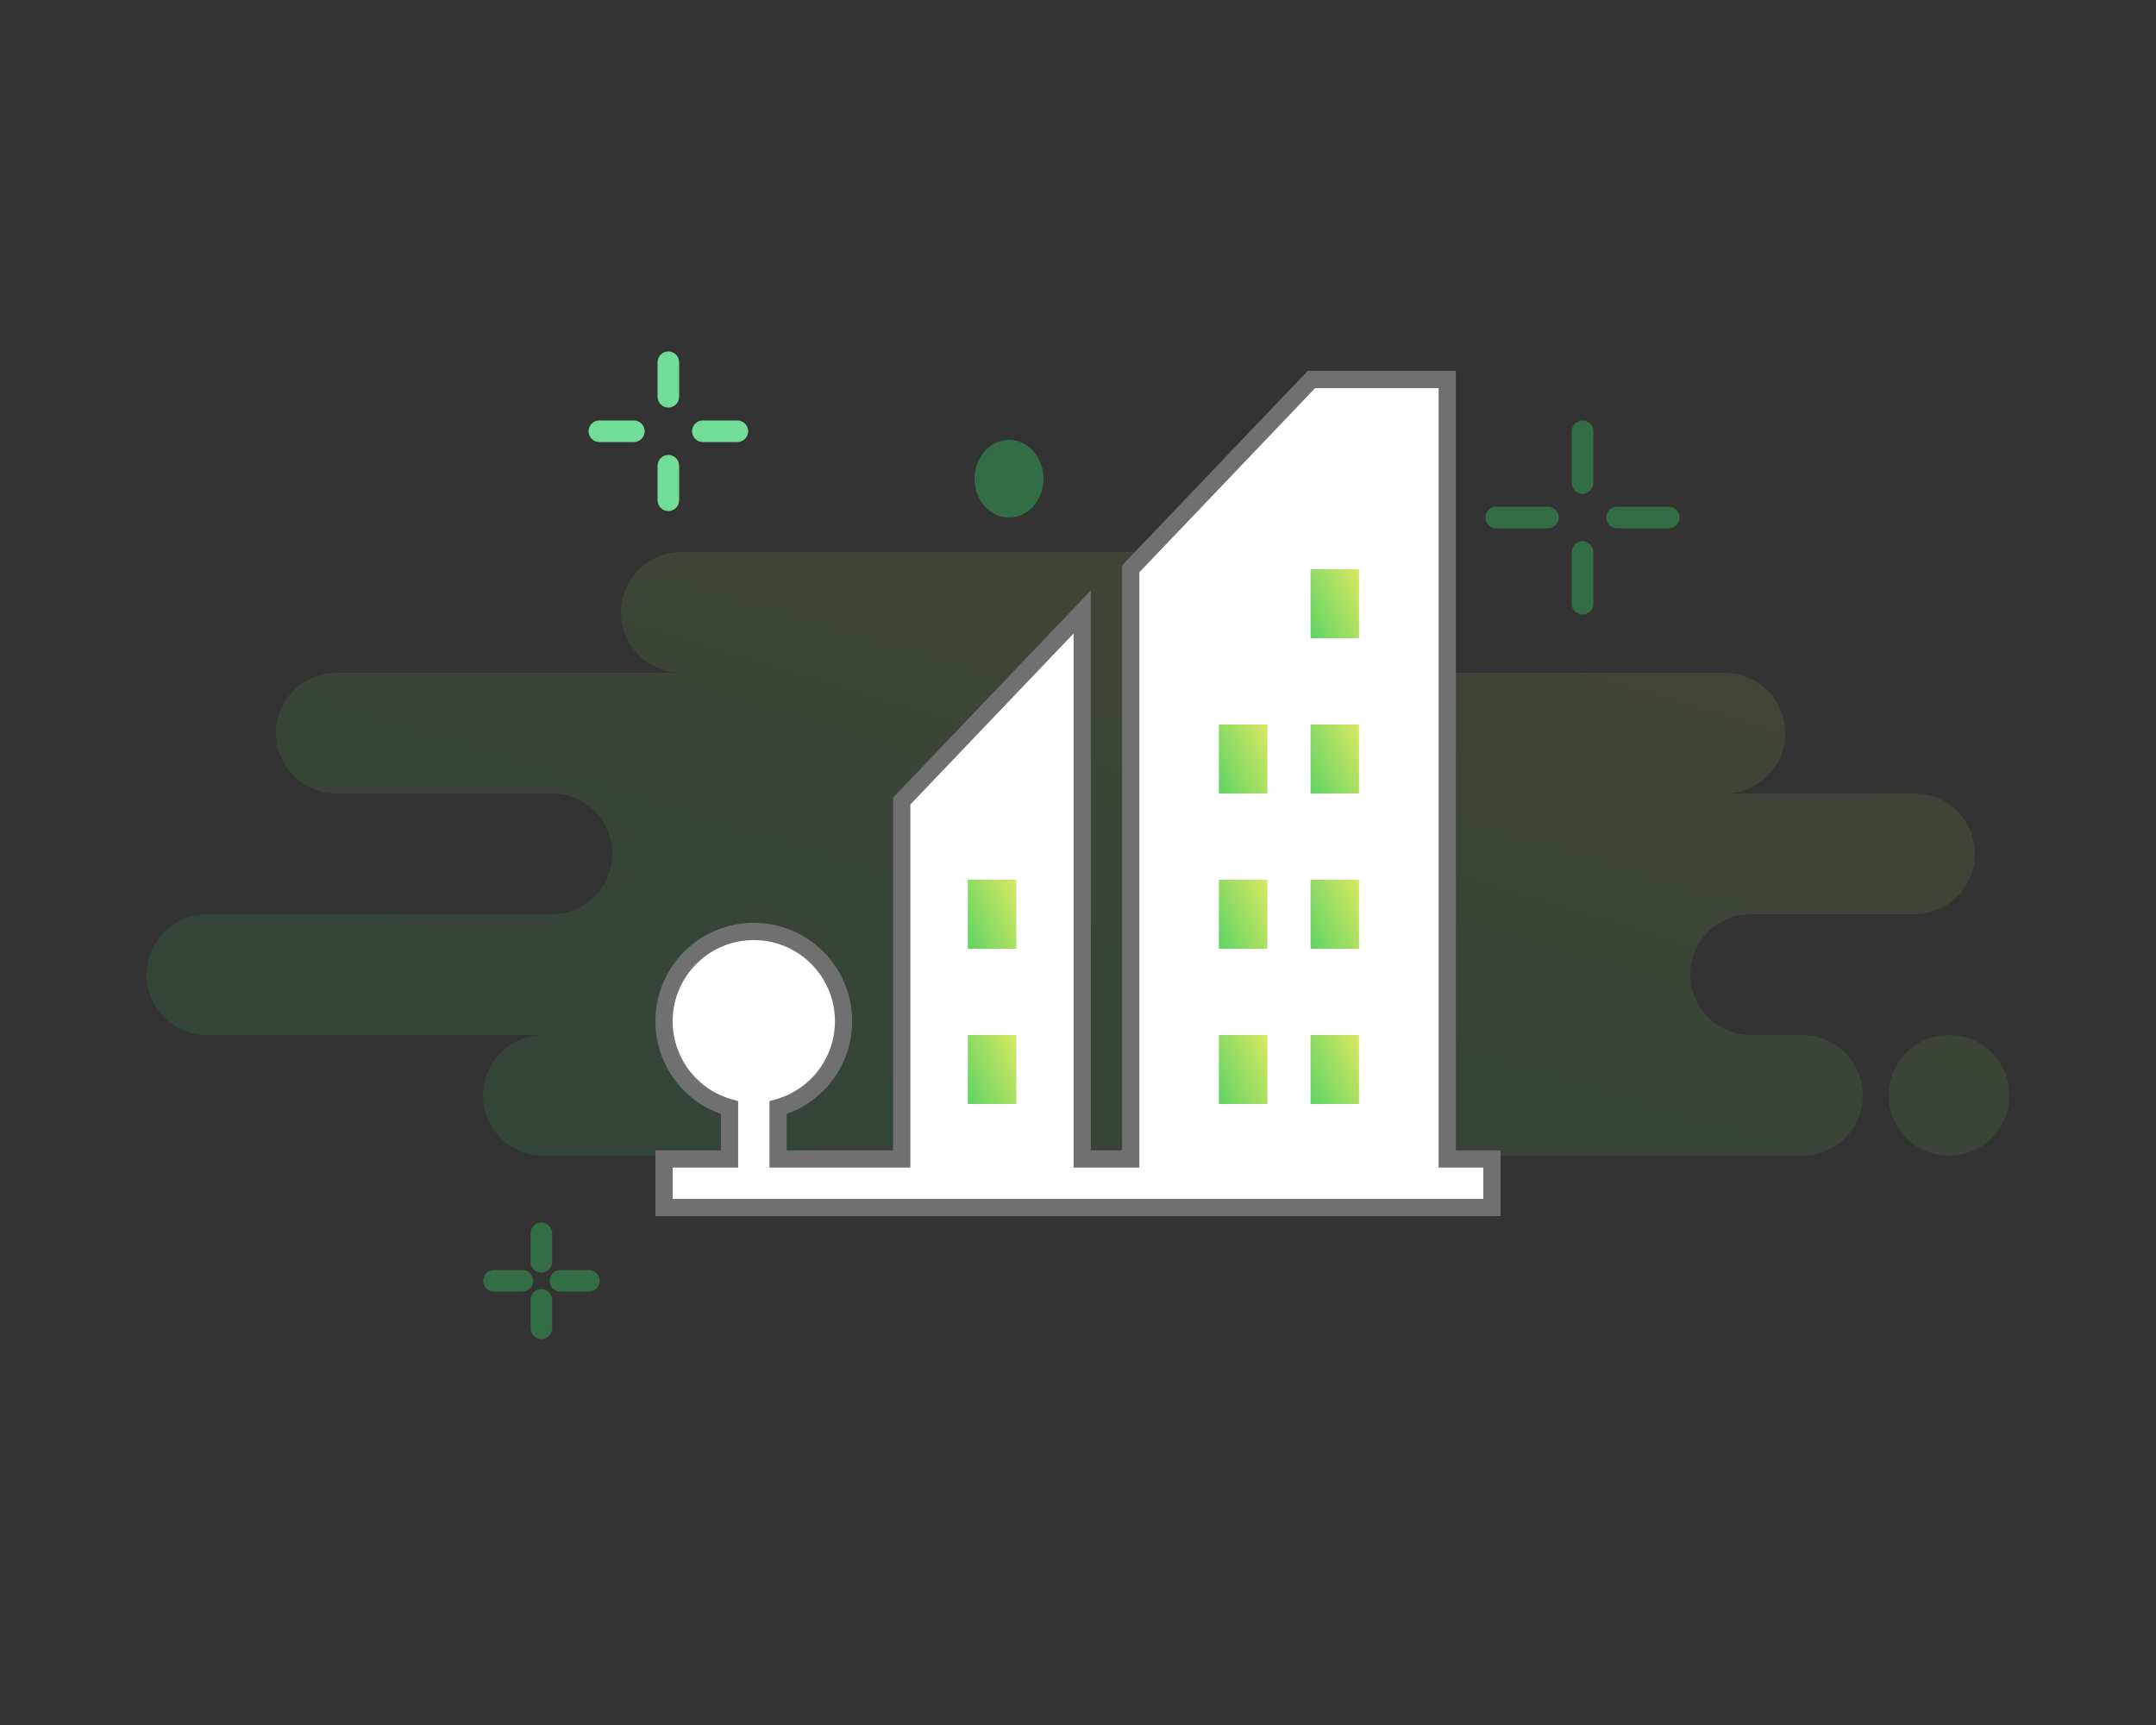 <svg id="Done" xmlns="http://www.w3.org/2000/svg" xmlns:xlink="http://www.w3.org/1999/xlink" width="250" height="200" viewBox="0 0 250 200">
  <rect x="0" y="0" width="250" height="200" fill="#333333" stroke="none"/>
  <defs>
    <linearGradient id="linear-gradient" x1="0.859" y1="0.092" x2="0.168" y2="0.816" gradientUnits="objectBoundingBox">
      <stop offset="0" stop-color="#d9e862" stop-opacity="0.094"/>
      <stop offset="1" stop-color="#3c6" stop-opacity="0.106"/>
    </linearGradient>
    <linearGradient id="linear-gradient-2" x1="1" x2="-0.595" y2="1" gradientUnits="objectBoundingBox">
      <stop offset="0" stop-color="#d9e862"/>
      <stop offset="1" stop-color="#3c6"/>
    </linearGradient>
  </defs>
  <path id="BG" d="M202,63a7,7,0,1,1,7,7A7,7,0,0,1,202,63ZM46,70a7,7,0,1,1,0-14H7A7,7,0,1,1,7,42H47a7,7,0,0,0,0-14H22a7,7,0,0,1,0-14H62A7,7,0,1,1,62,0h57a7,7,0,0,1,0,14h64a7,7,0,1,1,0,14h22a7,7,0,1,1,0,14H186a7,7,0,1,0,0,14h6a7,7,0,0,1,0,14Z" transform="translate(17 64)" fill="url(#linear-gradient)"/>
  <g id="bling" transform="translate(173 50)">
    <path id="Line" d="M.5,0V6" transform="translate(10)" fill="none" stroke="rgba(51,204,102,0.38)" stroke-linecap="round" stroke-linejoin="round" stroke-miterlimit="10" stroke-width="2.5"/>
    <path id="Line-2" data-name="Line" d="M.5,0V6" transform="translate(10 14)" fill="none" stroke="rgba(51,204,102,0.38)" stroke-linecap="round" stroke-linejoin="round" stroke-miterlimit="10" stroke-width="2.5"/>
    <path id="Line-3" data-name="Line" d="M.5,0V6" transform="translate(0.5 10.5) rotate(-90)" fill="none" stroke="rgba(51,204,102,0.38)" stroke-linecap="round" stroke-linejoin="round" stroke-miterlimit="10" stroke-width="2.5"/>
    <path id="Line-4" data-name="Line" d="M.5,0V6" transform="translate(14.5 10.5) rotate(-90)" fill="none" stroke="rgba(51,204,102,0.38)" stroke-linecap="round" stroke-linejoin="round" stroke-miterlimit="10" stroke-width="2.5"/>
  </g>
  <g id="bling-2" data-name="bling" transform="translate(57 143)">
    <path id="Line-5" data-name="Line" d="M.275,0V3.3" transform="translate(5.5)" fill="none" stroke="rgba(51,204,102,0.38)" stroke-linecap="round" stroke-linejoin="round" stroke-miterlimit="10" stroke-width="2.5"/>
    <path id="Line-6" data-name="Line" d="M.275,0V3.3" transform="translate(5.5 7.7)" fill="none" stroke="rgba(51,204,102,0.38)" stroke-linecap="round" stroke-linejoin="round" stroke-miterlimit="10" stroke-width="2.5"/>
    <path id="Line-7" data-name="Line" d="M.5,0V3.3" transform="translate(0.275 6) rotate(-90)" fill="none" stroke="rgba(51,204,102,0.38)" stroke-linecap="round" stroke-linejoin="round" stroke-miterlimit="10" stroke-width="2.5"/>
    <path id="Line-8" data-name="Line" d="M.5,0V3.3" transform="translate(7.975 6) rotate(-90)" fill="none" stroke="rgba(51,204,102,0.38)" stroke-linecap="round" stroke-linejoin="round" stroke-miterlimit="10" stroke-width="2.5"/>
  </g>
  <g id="bling-3" data-name="bling" transform="translate(69 42)">
    <path id="Line-9" data-name="Line" d="M.5,0V4" transform="translate(8)" fill="none" stroke="#72dd96" stroke-linecap="round" stroke-linejoin="round" stroke-miterlimit="10" stroke-width="2.5"/>
    <path id="Line-10" data-name="Line" d="M.5,0V4" transform="translate(8 12)" fill="none" stroke="#72dd96" stroke-linecap="round" stroke-linejoin="round" stroke-miterlimit="10" stroke-width="2.5"/>
    <path id="Line-11" data-name="Line" d="M.5,0V4" transform="translate(0.5 8.5) rotate(-90)" fill="none" stroke="#72dd96" stroke-linecap="round" stroke-linejoin="round" stroke-miterlimit="10" stroke-width="2.5"/>
    <path id="Line-12" data-name="Line" d="M.5,0V4" transform="translate(12.5 8.5) rotate(-90)" fill="none" stroke="#72dd96" stroke-linecap="round" stroke-linejoin="round" stroke-miterlimit="10" stroke-width="2.5"/>
  </g>
  <ellipse id="Oval" cx="4" cy="4.5" rx="4" ry="4.5" transform="translate(113 51)" fill="rgba(51,204,102,0.38)"/>
  <g id="TOWERS" transform="translate(77 44)">
    <path id="Path" d="M90.813,90.375V0H75.067L54.112,21.952V90.375H48.487V26.953L27.563,48.873v41.5H13.219V84.423a10.407,10.407,0,1,0-5.625,0v5.952H0V96H96V90.375Z" fill="#fff" stroke="#707070" stroke-miterlimit="10" stroke-width="2"/>
    <path id="Path-2" data-name="Path" d="M5.625,8H0V0H5.625Z" transform="translate(35.222 76)" fill="url(#linear-gradient-2)"/>
    <path id="Path-3" data-name="Path" d="M5.625,8H0V0H5.625Z" transform="translate(35.222 58)" fill="url(#linear-gradient-2)"/>
    <path id="Path-4" data-name="Path" d="M5.625,8H0V0H5.625Z" transform="translate(64.334 76)" fill="url(#linear-gradient-2)"/>
    <path id="Path-5" data-name="Path" d="M5.625,8H0V0H5.625Z" transform="translate(64.334 58)" fill="url(#linear-gradient-2)"/>
    <path id="Path-6" data-name="Path" d="M5.625,8H0V0H5.625Z" transform="translate(64.334 40)" fill="url(#linear-gradient-2)"/>
    <path id="Path-7" data-name="Path" d="M5.625,8H0V0H5.625Z" transform="translate(74.966 76)" fill="url(#linear-gradient-2)"/>
    <path id="Path-8" data-name="Path" d="M5.625,8H0V0H5.625Z" transform="translate(74.966 58)" fill="url(#linear-gradient-2)"/>
    <path id="Path-9" data-name="Path" d="M5.625,8H0V0H5.625Z" transform="translate(74.966 40)" fill="url(#linear-gradient-2)"/>
    <path id="Path-10" data-name="Path" d="M5.625,8H0V0H5.625Z" transform="translate(74.966 22)" fill="url(#linear-gradient-2)"/>
  </g>
</svg>
